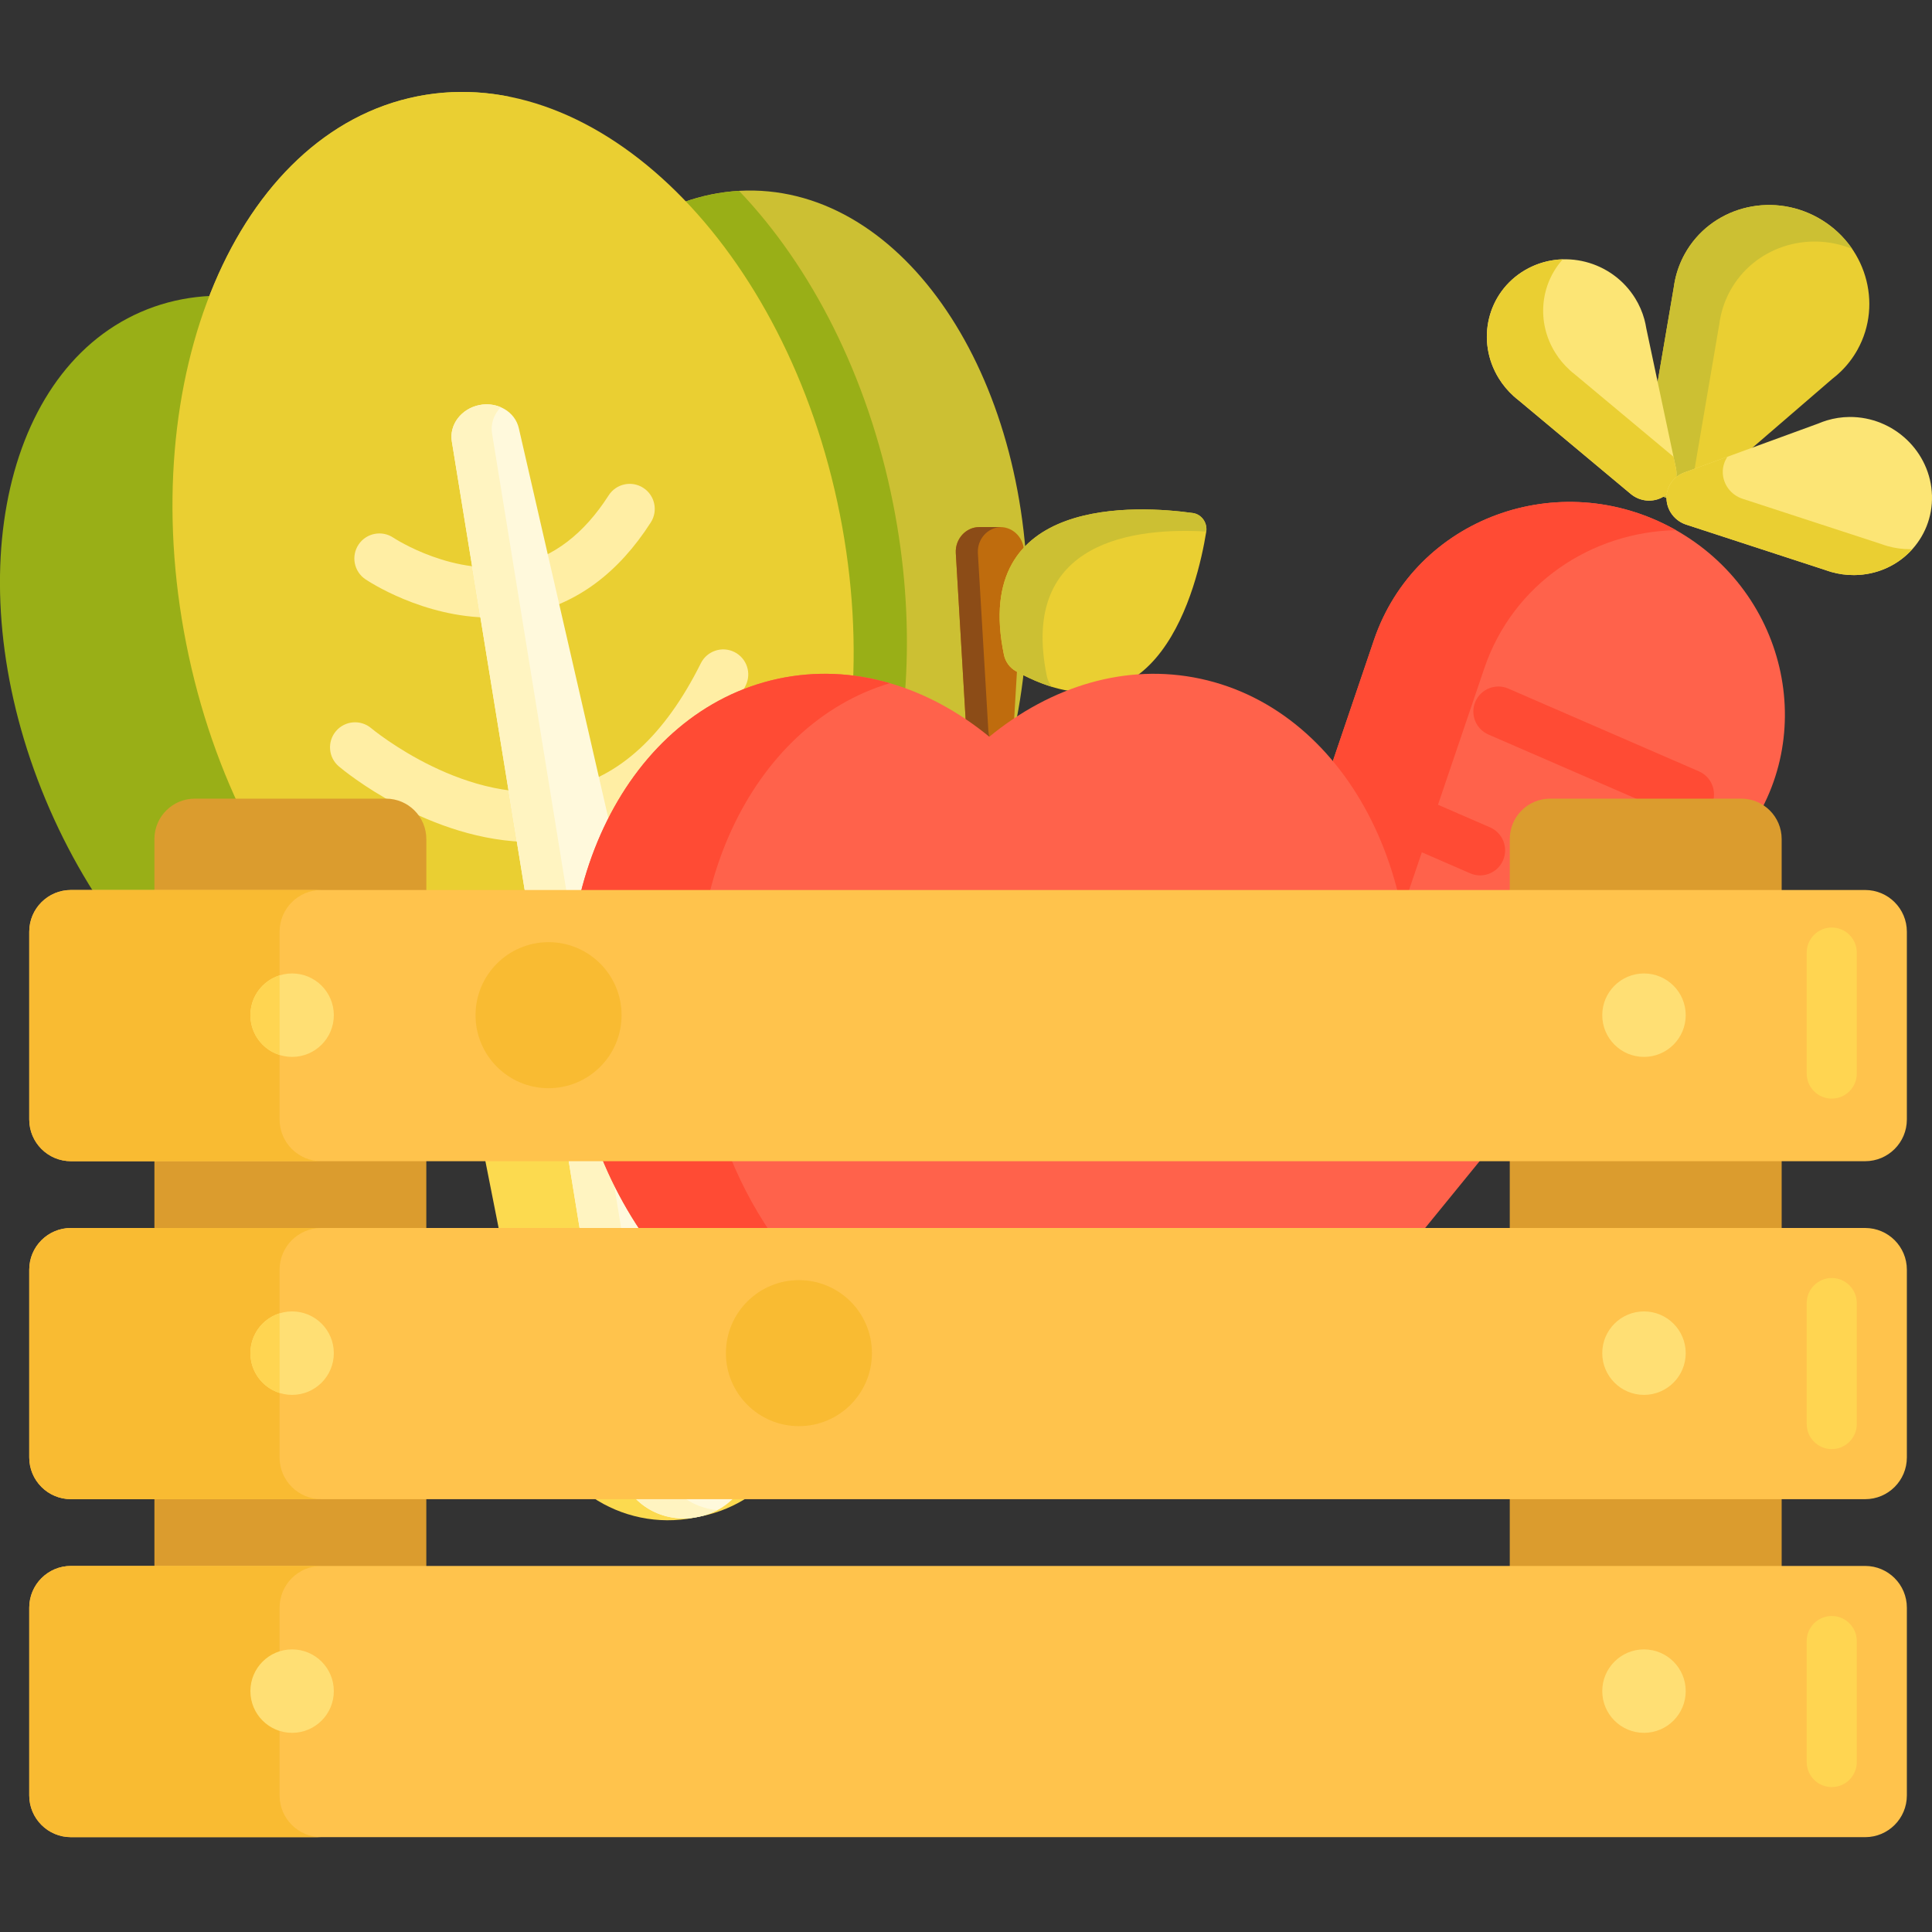 <svg width="80" height="80" viewBox="0 0 80 80" fill="none" xmlns="http://www.w3.org/2000/svg">
<rect x="0" y="0" width="80" height="80" fill="#333333" stroke="none"/>
<g clip-path="url(#clip0)">
<path d="M28.874 62.818L28.998 62.794C32.043 62.191 34.023 59.234 33.42 56.189L30.229 40.07L24.592 41.187L28.874 62.818Z" fill="#FCDA4F"/>
<path d="M15.065 25.202C13.251 16.044 15.892 7.499 21.111 4.007C19.846 3.752 18.561 3.735 17.287 3.988C9.813 5.468 5.526 15.617 7.712 26.657C9.898 37.698 17.728 45.449 25.202 43.969C26.476 43.717 27.657 43.212 28.73 42.494C22.575 41.254 16.877 34.36 15.065 25.202Z" fill="#CCC033"/>
<path d="M31.225 7.891C24.771 7.756 19.375 15.412 19.174 24.992C18.973 34.572 24.042 42.449 30.497 42.584C36.951 42.72 42.347 35.064 42.548 25.484C42.749 15.903 37.68 8.027 31.225 7.891Z" fill="#CCC033"/>
<path d="M36.983 20.863C35.934 15.567 33.587 11.031 30.605 7.905C24.288 8.265 19.197 16.03 19.169 25.457C19.141 34.68 23.969 42.129 30.091 42.565C35.865 39.462 38.891 30.502 36.983 20.863Z" fill="#99AF17"/>
<path d="M28.874 62.818L28.75 62.843C25.706 63.445 22.749 61.467 22.146 58.421L18.955 42.302L24.591 41.186L28.874 62.818Z" fill="#FCDA4F"/>
<path d="M23.48 24.142C19.644 15.361 11.737 10.338 5.821 12.923C-0.096 15.508 -1.781 24.722 2.055 33.503C5.892 42.285 13.798 47.307 19.715 44.722C25.631 42.137 27.317 32.923 23.48 24.142Z" fill="#99AF17"/>
<path d="M34.778 21.301C32.593 10.26 24.762 2.509 17.288 3.988C9.813 5.468 5.526 15.618 7.712 26.659C9.898 37.699 17.728 45.45 25.203 43.97C32.677 42.491 36.964 32.341 34.778 21.301Z" fill="#EACF32"/>
<path d="M20.338 25.573C17.514 25.573 15.24 24.06 15.128 23.984C14.655 23.663 14.53 23.019 14.851 22.544C15.171 22.071 15.815 21.946 16.288 22.265C16.325 22.289 18.831 23.932 21.436 23.388C22.91 23.08 24.177 22.113 25.202 20.514C25.511 20.031 26.151 19.89 26.635 20.2C27.116 20.509 27.257 21.15 26.948 21.632C25.606 23.726 23.888 25 21.84 25.422C21.329 25.527 20.826 25.573 20.338 25.573Z" fill="#FFEEA4"/>
<path d="M22.04 34.867C17.784 34.867 14.202 31.88 14.032 31.736C13.595 31.366 13.541 30.712 13.911 30.275C14.281 29.839 14.934 29.784 15.371 30.153C15.411 30.186 19.384 33.487 23.366 32.66C25.633 32.191 27.535 30.443 29.02 27.465C29.275 26.952 29.898 26.744 30.41 26.999C30.922 27.255 31.13 27.877 30.875 28.389C29.09 31.97 26.701 34.091 23.774 34.693C23.189 34.814 22.608 34.867 22.04 34.867Z" fill="#FFEEA4"/>
<path d="M21.483 17.73C21.327 17.048 20.603 16.623 19.852 16.772C19.103 16.921 18.597 17.585 18.709 18.275L25.6 60.705C25.619 60.816 25.652 60.92 25.698 61.019C26.095 62.304 27.457 63.099 28.867 62.82C28.877 62.818 28.886 62.815 28.896 62.813C28.907 62.811 28.919 62.809 28.93 62.807C30.323 62.532 31.261 61.279 31.124 59.944C31.13 59.838 31.122 59.73 31.097 59.622L21.483 17.73Z" fill="#FFF9DC"/>
<path d="M27.364 60.689C27.318 60.59 27.283 60.486 27.266 60.374L20.375 17.945C20.309 17.543 20.455 17.15 20.736 16.863C20.472 16.748 20.165 16.71 19.852 16.772C19.103 16.92 18.597 17.585 18.709 18.274L25.6 60.704C25.619 60.815 25.652 60.92 25.698 61.018C26.095 62.303 27.457 63.099 28.867 62.82C28.877 62.818 28.886 62.815 28.896 62.813C28.907 62.81 28.919 62.809 28.93 62.807C29.208 62.752 29.466 62.658 29.702 62.532C28.618 62.431 27.681 61.718 27.364 60.689Z" fill="#FFF4C1"/>
<path d="M56.991 47.062C56.853 47.062 56.713 47.034 56.578 46.976L52.179 45.064C51.654 44.836 51.413 44.225 51.641 43.7C51.869 43.175 52.48 42.934 53.005 43.163L57.404 45.075C57.929 45.302 58.17 45.913 57.942 46.438C57.772 46.829 57.392 47.062 56.991 47.062Z" fill="#FF4B34"/>
<path d="M63.546 43.693C63.409 43.693 63.269 43.665 63.134 43.607L57.413 41.122C56.888 40.894 56.647 40.283 56.875 39.758C57.103 39.233 57.712 38.992 58.238 39.221L63.96 41.705C64.485 41.933 64.726 42.544 64.498 43.069C64.328 43.459 63.947 43.693 63.546 43.693Z" fill="#FF4B34"/>
<path d="M49.973 56.862C48.324 55.949 47.553 54.014 48.144 52.274L56.892 26.503C58.603 21.463 64.547 19.267 69.322 21.91C74.097 24.554 75.391 30.757 72.028 34.882L54.832 55.977C53.671 57.402 51.622 57.775 49.973 56.862Z" fill="#FF624B"/>
<path d="M76.228 15.381H76.227C76.493 15.121 76.727 14.82 76.917 14.477C77.983 12.553 77.245 10.105 75.269 9.011C73.294 7.918 70.828 8.592 69.762 10.517C69.573 10.859 69.441 11.217 69.362 11.581H69.362L69.36 11.592C69.338 11.695 69.32 11.798 69.307 11.902L68.086 19.053C67.986 19.642 68.278 20.236 68.812 20.532C69.339 20.823 69.987 20.762 70.433 20.377L75.871 15.688C75.992 15.597 76.106 15.497 76.216 15.391L76.228 15.381Z" fill="#EACF32"/>
<path d="M61.286 36.248C61.15 36.248 61.008 36.22 60.875 36.161L56.475 34.249C55.949 34.021 55.709 33.41 55.937 32.885C56.165 32.361 56.777 32.119 57.3 32.348L61.7 34.259C62.225 34.487 62.466 35.099 62.238 35.623C62.069 36.014 61.687 36.248 61.286 36.248Z" fill="#FF4B34"/>
<path d="M69.936 33.928C69.798 33.928 69.658 33.9 69.523 33.842L61.632 30.415C61.107 30.187 60.866 29.576 61.094 29.051C61.322 28.526 61.931 28.285 62.457 28.513L70.349 31.94C70.874 32.169 71.115 32.779 70.887 33.304C70.717 33.695 70.336 33.928 69.936 33.928Z" fill="#FF4B34"/>
<path d="M69.964 20.643C69.966 20.618 69.969 20.593 69.973 20.567L71.193 13.416C71.207 13.312 71.224 13.209 71.247 13.106L71.249 13.095H71.249C71.328 12.731 71.459 12.373 71.648 12.03C72.632 10.253 74.809 9.543 76.693 10.305C76.339 9.787 75.859 9.338 75.269 9.012C73.293 7.918 70.828 8.592 69.761 10.517C69.572 10.859 69.441 11.217 69.362 11.582L69.362 11.581L69.36 11.593C69.337 11.696 69.32 11.799 69.306 11.902L68.086 19.054C67.986 19.642 68.278 20.236 68.812 20.533C69.174 20.732 69.592 20.765 69.964 20.643Z" fill="#CCC033"/>
<path d="M69.395 19.376L68.169 13.595C68.15 13.473 68.124 13.35 68.091 13.228L68.088 13.217H68.088C68.006 12.921 67.882 12.63 67.711 12.354C66.749 10.795 64.705 10.272 63.145 11.187C61.584 12.102 61.1 14.108 62.062 15.667C62.232 15.943 62.438 16.186 62.668 16.395L62.667 16.396L62.675 16.402C62.74 16.461 62.807 16.517 62.876 16.57L67.524 20.452C67.907 20.771 68.447 20.82 68.869 20.572C69.286 20.328 69.496 19.85 69.395 19.376Z" fill="#FCE575"/>
<path d="M65.207 15.499C65.138 15.446 65.071 15.39 65.005 15.331L64.998 15.325L64.999 15.324C64.769 15.115 64.563 14.872 64.393 14.595C63.612 13.329 63.785 11.77 64.711 10.738C64.173 10.754 63.635 10.899 63.145 11.187C61.584 12.101 61.1 14.108 62.062 15.667C62.232 15.943 62.438 16.186 62.668 16.396L62.667 16.396L62.675 16.402C62.74 16.461 62.807 16.517 62.876 16.57L67.524 20.452C67.907 20.771 68.447 20.82 68.869 20.572C69.286 20.328 69.496 19.85 69.395 19.376L69.297 18.914L65.207 15.499Z" fill="#EACF32"/>
<path d="M79.999 20.517C79.945 18.709 78.417 17.254 76.586 17.266C76.26 17.268 75.948 17.318 75.654 17.406V17.405L75.643 17.409C75.522 17.446 75.404 17.489 75.29 17.538L69.74 19.567C69.286 19.733 68.992 20.166 69.006 20.647C69.02 21.137 69.348 21.569 69.822 21.724L75.579 23.602C75.66 23.632 75.743 23.659 75.827 23.684L75.837 23.686V23.686C76.137 23.77 76.451 23.815 76.777 23.813C78.609 23.8 80.051 22.325 79.999 20.517Z" fill="#FCE575"/>
<path d="M79.108 22.741C78.782 22.744 78.467 22.698 78.168 22.615V22.615L78.158 22.612C78.074 22.588 77.991 22.561 77.91 22.531L72.153 20.652C71.679 20.497 71.351 20.065 71.337 19.576C71.329 19.333 71.401 19.102 71.532 18.912L69.74 19.567C69.286 19.733 68.992 20.166 69.006 20.648C69.02 21.137 69.348 21.569 69.822 21.724L75.579 23.603C75.66 23.632 75.743 23.66 75.827 23.684L75.837 23.687V23.686C76.137 23.771 76.451 23.815 76.777 23.813C77.742 23.806 78.6 23.393 79.187 22.739C79.16 22.739 79.135 22.741 79.108 22.741Z" fill="#EACF32"/>
<path d="M52.714 53.443L61.462 27.672C62.657 24.153 65.916 22.02 69.399 21.954C69.373 21.939 69.348 21.924 69.322 21.91C64.547 19.267 58.603 21.463 56.892 26.503L48.144 52.274C47.553 54.014 48.325 55.949 49.973 56.862C51.059 57.462 52.317 57.505 53.382 57.059C52.571 56.058 52.287 54.7 52.714 53.443Z" fill="#FF4B34"/>
<path d="M40.988 31.22C40.471 31.22 40.044 30.802 40.013 30.265L39.578 22.906C39.544 22.32 39.992 21.825 40.555 21.825H41.422C41.986 21.825 42.433 22.32 42.398 22.906L41.965 30.265C41.934 30.802 41.506 31.22 40.988 31.22Z" fill="#BF6C0D"/>
<path d="M42.065 27.792C47.973 31.064 49.585 24.253 49.947 22.025C50.008 21.648 49.756 21.294 49.392 21.243C47.19 20.938 40.196 20.465 41.571 27.112C41.631 27.403 41.812 27.652 42.065 27.792Z" fill="#EACF32"/>
<path d="M40.926 30.265L40.492 22.906C40.459 22.328 40.892 21.84 41.445 21.826C41.437 21.826 41.43 21.825 41.422 21.825H40.555C39.992 21.825 39.544 22.32 39.578 22.906L40.013 30.265C40.044 30.802 40.471 31.22 40.988 31.22C41.153 31.22 41.309 31.178 41.445 31.103C41.153 30.942 40.947 30.63 40.926 30.265Z" fill="#8C4C17"/>
<path d="M49.711 28.106C46.635 27.445 43.522 28.409 40.965 30.506C38.408 28.409 35.296 27.445 32.219 28.106C26.012 29.442 22.305 36.891 23.939 44.746C25.574 52.6 31.931 57.885 38.138 56.55C39.151 56.332 40.098 55.951 40.965 55.432C41.832 55.951 42.778 56.332 43.791 56.55C49.999 57.885 56.356 52.6 57.99 44.746C59.626 36.891 55.919 29.442 49.711 28.106Z" fill="#FF624B"/>
<path d="M43.348 28.002C42.174 22.319 47.114 21.84 49.948 22.011C50.001 21.64 49.752 21.293 49.391 21.243C47.189 20.937 40.196 20.464 41.57 27.112C41.63 27.402 41.812 27.652 42.065 27.792C42.596 28.087 43.094 28.299 43.558 28.44C43.456 28.316 43.383 28.166 43.348 28.002Z" fill="#CCC033"/>
<path d="M29.276 44.746C27.705 37.196 31.07 30.02 36.847 28.29C35.346 27.854 33.779 27.772 32.219 28.106C26.012 29.442 22.305 36.891 23.939 44.746C25.574 52.6 31.931 57.885 38.138 56.55C38.379 56.499 38.615 56.437 38.847 56.368C34.373 55.068 30.501 50.628 29.276 44.746Z" fill="#FF4B34"/>
<path d="M6.394 74.245V34.744C6.394 33.819 7.143 33.07 8.068 33.07H15.98C16.904 33.07 17.653 33.819 17.653 34.744V74.245C17.653 75.169 16.904 75.918 15.98 75.918H8.068C7.143 75.918 6.394 75.169 6.394 74.245Z" fill="#DB9C2E"/>
<path d="M62.516 74.245V34.744C62.516 33.819 63.265 33.07 64.19 33.07H72.102C73.026 33.07 73.775 33.819 73.775 34.744V74.245C73.775 75.169 73.026 75.918 72.102 75.918H64.19C63.266 75.918 62.516 75.169 62.516 74.245Z" fill="#DB9C2E"/>
<path d="M77.231 48.083H2.939C1.984 48.083 1.211 47.31 1.211 46.355V38.581C1.211 37.626 1.984 36.853 2.939 36.853H77.231C78.186 36.853 78.959 37.626 78.959 38.581V46.355C78.959 47.31 78.186 48.083 77.231 48.083Z" fill="#FFC34C"/>
<path d="M77.231 62.078H2.939C1.984 62.078 1.211 61.304 1.211 60.35V52.575C1.211 51.621 1.984 50.848 2.939 50.848H77.231C78.186 50.848 78.959 51.621 78.959 52.575V60.35C78.959 61.304 78.186 62.078 77.231 62.078Z" fill="#FFC34C"/>
<path d="M77.231 76.073H2.939C1.984 76.073 1.211 75.299 1.211 74.345V66.57C1.211 65.616 1.984 64.842 2.939 64.842H77.231C78.186 64.842 78.959 65.616 78.959 66.57V74.345C78.959 75.299 78.186 76.073 77.231 76.073Z" fill="#FFC34C"/>
<path d="M75.849 73.999C75.276 73.999 74.812 73.535 74.812 72.962V67.952C74.812 67.379 75.276 66.915 75.849 66.915C76.421 66.915 76.885 67.379 76.885 67.952V72.962C76.885 73.535 76.421 73.999 75.849 73.999Z" fill="#FFD551"/>
<path d="M69.802 70.025C69.802 70.98 69.028 71.753 68.074 71.753C67.12 71.753 66.346 70.98 66.346 70.025C66.346 69.071 67.12 68.298 68.074 68.298C69.028 68.298 69.802 69.071 69.802 70.025Z" fill="#FFDF74"/>
<path d="M69.802 56.031C69.802 56.985 69.028 57.759 68.074 57.759C67.12 57.759 66.346 56.985 66.346 56.031C66.346 55.077 67.12 54.303 68.074 54.303C69.028 54.303 69.802 55.077 69.802 56.031Z" fill="#FFDF74"/>
<path d="M69.802 42.036C69.802 42.99 69.028 43.764 68.074 43.764C67.12 43.764 66.346 42.99 66.346 42.036C66.346 41.082 67.12 40.309 68.074 40.309C69.028 40.309 69.802 41.082 69.802 42.036Z" fill="#FFDF74"/>
<path d="M11.577 60.35V52.575C11.577 51.621 12.351 50.848 13.305 50.848H2.939C1.984 50.848 1.211 51.621 1.211 52.575V60.35C1.211 61.304 1.984 62.078 2.939 62.078H13.305C12.351 62.078 11.577 61.304 11.577 60.35Z" fill="#F9BB32"/>
<path d="M11.577 74.345V66.57C11.577 65.616 12.351 64.842 13.305 64.842H2.939C1.984 64.842 1.211 65.616 1.211 66.57V74.345C1.211 75.299 1.984 76.073 2.939 76.073H13.305C12.351 76.073 11.577 75.299 11.577 74.345Z" fill="#F9BB32"/>
<path d="M11.577 46.355V38.581C11.577 37.626 12.351 36.853 13.305 36.853H2.939C1.984 36.853 1.211 37.626 1.211 38.581V46.355C1.211 47.31 1.984 48.083 2.939 48.083H13.305C12.351 48.083 11.577 47.31 11.577 46.355Z" fill="#F9BB32"/>
<path d="M13.823 42.036C13.823 42.99 13.05 43.764 12.095 43.764C11.141 43.764 10.368 42.99 10.368 42.036C10.368 41.082 11.141 40.309 12.095 40.309C13.05 40.309 13.823 41.082 13.823 42.036Z" fill="#FFDF74"/>
<path d="M13.823 56.031C13.823 56.985 13.05 57.759 12.095 57.759C11.141 57.759 10.368 56.985 10.368 56.031C10.368 55.077 11.141 54.303 12.095 54.303C13.05 54.303 13.823 55.077 13.823 56.031Z" fill="#FFDF74"/>
<path d="M13.823 70.025C13.823 70.98 13.05 71.753 12.095 71.753C11.141 71.753 10.368 70.98 10.368 70.025C10.368 69.071 11.141 68.298 12.095 68.298C13.05 68.298 13.823 69.071 13.823 70.025Z" fill="#FFDF74"/>
<path d="M11.577 57.679V54.382C10.877 54.602 10.368 55.257 10.368 56.031C10.368 56.804 10.876 57.459 11.577 57.679Z" fill="#FFD551"/>
<path d="M11.577 43.684V40.388C10.877 40.608 10.368 41.263 10.368 42.036C10.368 42.81 10.876 43.464 11.577 43.684Z" fill="#FFD551"/>
<path d="M25.738 42.036C25.738 43.706 24.385 45.06 22.715 45.06C21.045 45.06 19.691 43.706 19.691 42.036C19.691 40.367 21.045 39.013 22.715 39.013C24.385 39.013 25.738 40.367 25.738 42.036Z" fill="#F9BB32"/>
<path d="M36.105 56.031C36.105 57.7 34.751 59.054 33.082 59.054C31.412 59.054 30.058 57.7 30.058 56.031C30.058 54.361 31.412 53.007 33.082 53.007C34.751 53.007 36.105 54.361 36.105 56.031Z" fill="#F9BB32"/>
<path d="M75.849 60.004C75.276 60.004 74.812 59.54 74.812 58.967V53.957C74.812 53.385 75.276 52.92 75.849 52.92C76.421 52.92 76.885 53.385 76.885 53.957V58.967C76.885 59.54 76.421 60.004 75.849 60.004Z" fill="#FFD551"/>
<path d="M75.849 45.491C75.276 45.491 74.812 45.027 74.812 44.454V39.444C74.812 38.872 75.276 38.407 75.849 38.407C76.421 38.407 76.885 38.872 76.885 39.444V44.454C76.885 45.027 76.421 45.491 75.849 45.491Z" fill="#FFD551"/>
</g>
<defs>
<clipPath id="clip0">
<rect width="80" height="80" fill="white"/>
</clipPath>
</defs>
</svg>
